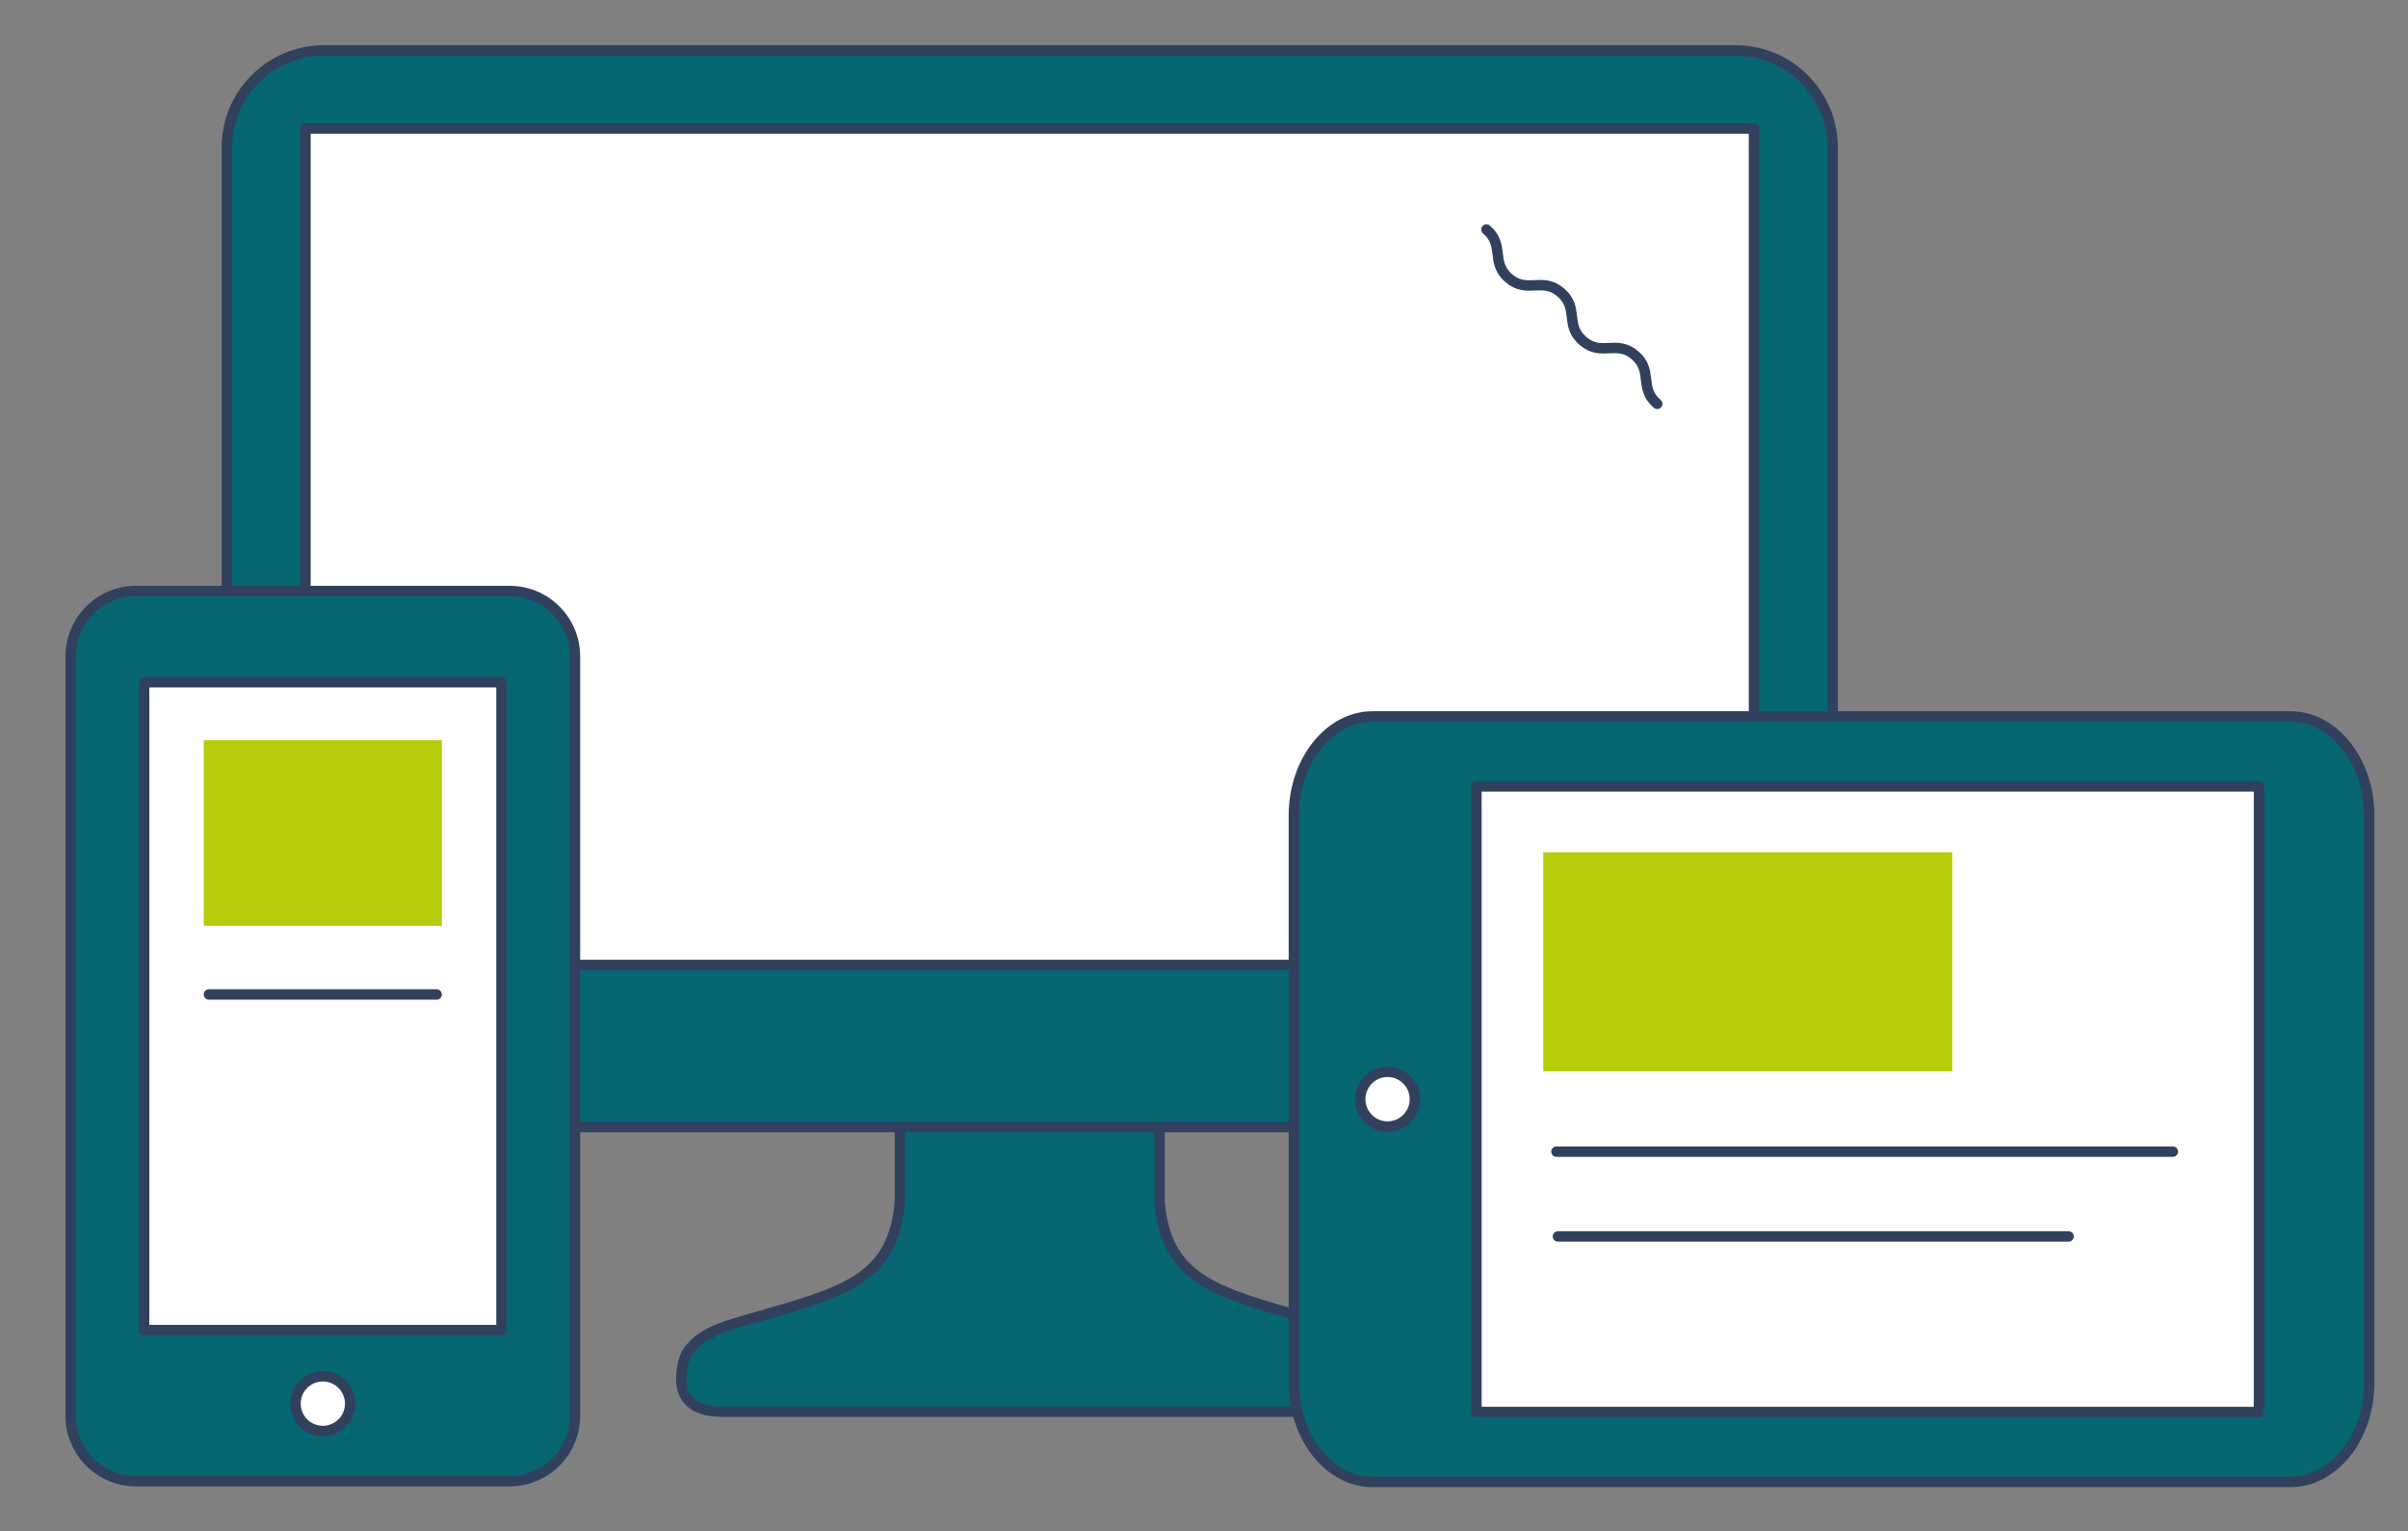 <svg xmlns="http://www.w3.org/2000/svg" width="300.8" height="191.2" viewBox="0 0 300.8 191.2"><rect x="0" y="0" width="300.8" height="191.2" fill="#808080" stroke="none"/><path fill="#066672" stroke="#31415D" stroke-width="1.3" stroke-linecap="round" stroke-linejoin="round" stroke-miterlimit="10" d="M94.897 176.282h71.79c1.624 0 3.45-.115 4.606-1.468 1.16-1.356.89-3.064.692-4.314-.55-3.512-4.905-4.773-7.246-5.454l-3.522-1.022c-10.21-2.92-15.57-4.865-16.367-13.93l.004-14.453H112.41l.003 14.455c-.796 9.064-6.157 11.008-16.367 13.93l-3.52 1.02c-2.342.682-6.698 1.942-7.247 5.455-.2 1.25-.47 2.958.69 4.314 1.156 1.353 2.982 1.468 4.608 1.468h71.79"/><path fill="#066672" stroke="#31415D" stroke-width="1.3" stroke-linecap="round" stroke-linejoin="round" stroke-miterlimit="10" d="M216.796 140.746H40.466c-6.7 0-12.132-5.432-12.132-12.133V18.43c0-6.7 5.432-12.132 12.133-12.132h176.33c6.7 0 12.133 5.432 12.133 12.133v110.184c0 6.7-5.433 12.132-12.134 12.132z"/><path fill="#FFF" stroke="#31415D" stroke-width="1.3" stroke-linecap="round" stroke-linejoin="round" stroke-miterlimit="10" d="M38.16 16.047h180.944v104.457H38.16zM177.462 137.263c0-2.28-1.855-4.128-4.128-4.128-2.28 0-4.134 1.85-4.134 4.128 0 2.28 1.855 4.128 4.134 4.128 2.272 0 4.128-1.848 4.128-4.127z"/><path fill="none" stroke="#31415D" stroke-width="1.3" stroke-linecap="round" stroke-linejoin="round" stroke-miterlimit="10" d="M207.016 50.43c-2.314-1.96-.483-4.122-2.798-6.08-2.315-1.96-4.146.204-6.46-1.755-2.318-1.96-.487-4.124-2.803-6.085-2.318-1.962-4.15.202-6.468-1.76-2.318-1.962-.487-4.126-2.806-6.088"/><g stroke-width="1.3" stroke-miterlimit="10"><path fill="#066672" stroke="#31415D" stroke-linecap="round" stroke-linejoin="round" d="M63.66 73.803H16.987c-4.498 0-8.162 3.664-8.162 8.16v94.85c0 4.494 3.664 8.158 8.162 8.158H63.66c4.507 0 8.162-3.663 8.162-8.158v-94.85c0-4.495-3.655-8.16-8.162-8.16z"/><path fill="#FFF" stroke="#31415D" stroke-linecap="round" stroke-linejoin="round" d="M18.002 85.198h44.642V166.1H18.002zM40.328 171.867c-1.886 0-3.416 1.536-3.416 3.416 0 1.886 1.53 3.42 3.416 3.42s3.416-1.535 3.416-3.42c0-1.88-1.53-3.416-3.416-3.416z"/><path fill="#B6CC09" stroke="#B6CC09" d="M26.1 93.08h28.446v21.878H26.1z"/><path fill="none" stroke="#31415D" stroke-linecap="round" stroke-linejoin="round" d="M26.1 124.19h28.446"/></g><g stroke-width="1.3" stroke-miterlimit="10"><path fill="#066672" stroke="#31415D" stroke-linecap="round" stroke-linejoin="round" d="M295.95 172.68v-70.832c0-6.826-4.426-12.386-9.858-12.386H171.486c-5.432 0-9.86 5.56-9.86 12.386v70.83c0 6.84 4.428 12.387 9.86 12.387h114.606c5.432 0 9.86-5.546 9.86-12.386z"/><path fill="#FFF" stroke="#31415D" stroke-linecap="round" stroke-linejoin="round" d="M184.43 98.202h97.753v78.123H184.43z"/><path fill="#B6CC09" stroke="#B6CC09" d="M193.426 107.076h49.79v26.06h-49.79z"/><path fill="none" stroke="#31415D" stroke-linecap="round" stroke-linejoin="round" d="M194.422 143.815h77.003M194.61 154.404h63.79"/><path fill="#FFF" stroke="#31415D" stroke-linecap="round" stroke-linejoin="round" d="M173.33 133.845c-1.885 0-3.415 1.536-3.415 3.416 0 1.887 1.53 3.422 3.416 3.422 1.887 0 3.417-1.536 3.417-3.42 0-1.882-1.53-3.417-3.416-3.417z"/></g></svg>